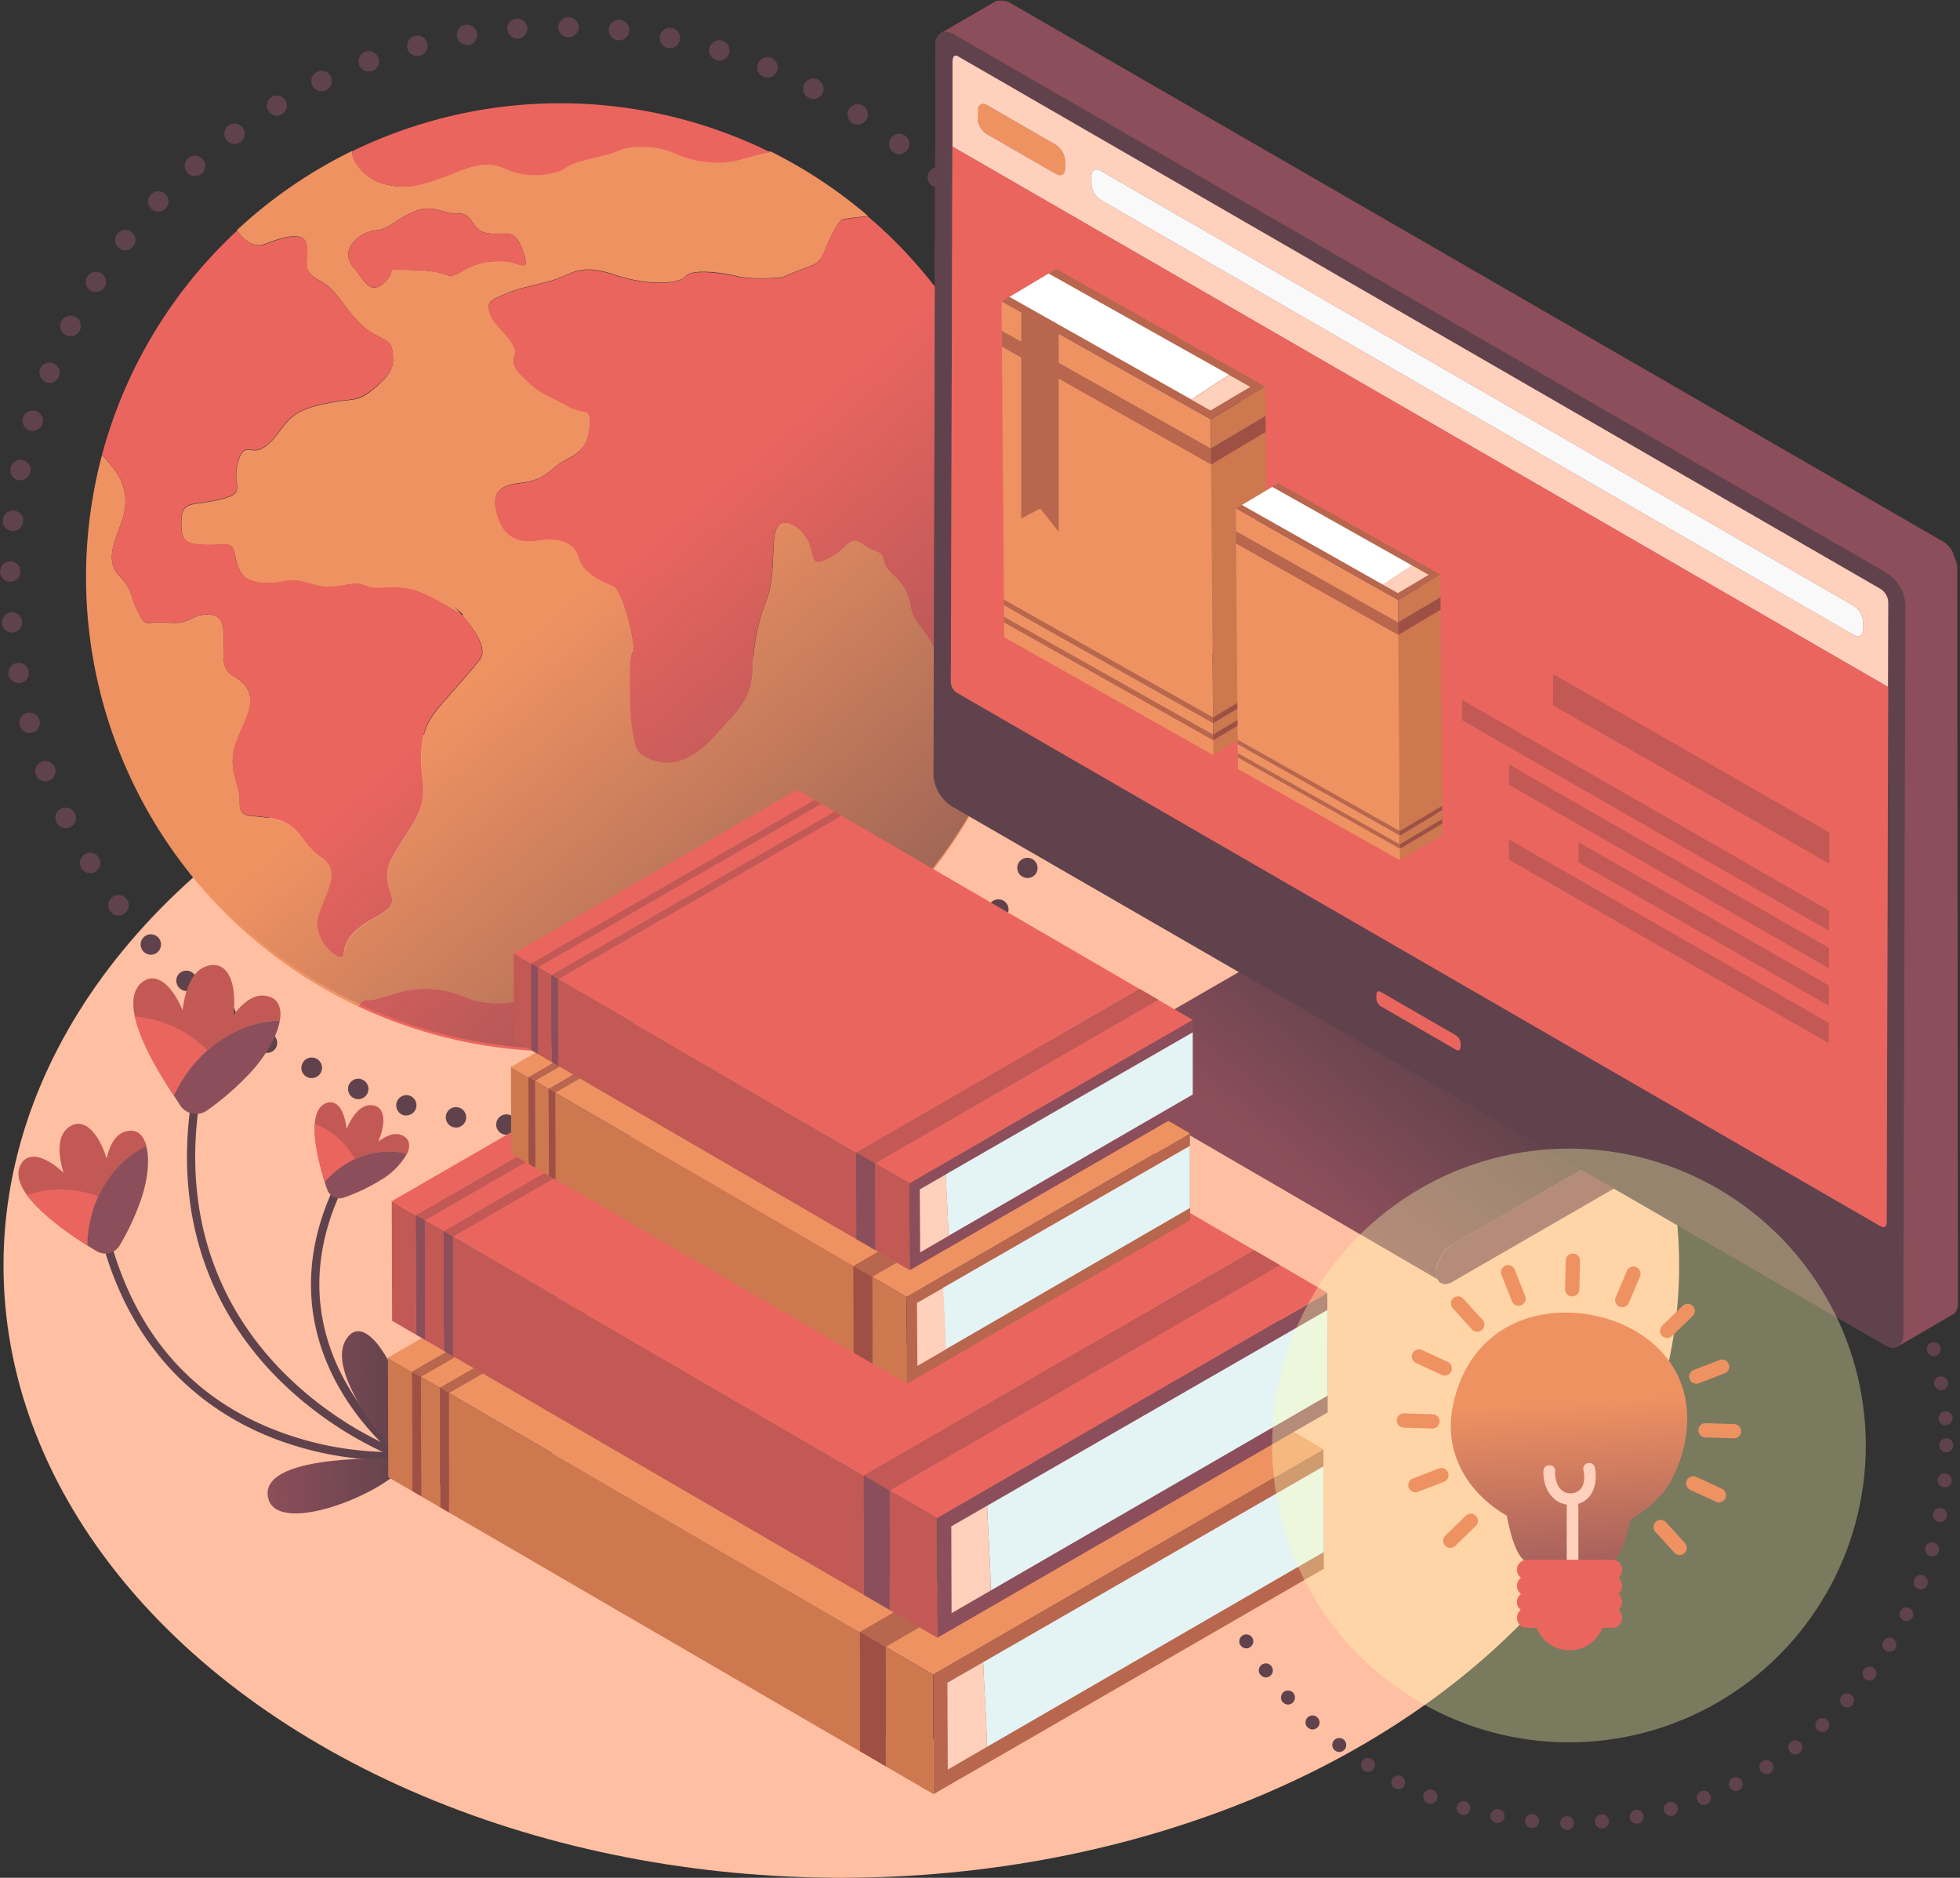 <svg xmlns="http://www.w3.org/2000/svg" xmlns:xlink="http://www.w3.org/1999/xlink" viewBox="0 0 425.72 407.79"><rect x="0" y="0" width="425.72" height="407.79" fill="#333333" stroke="none"/><defs><style>.cls-1{isolation:isolate;}.cls-2{fill:#ffbfa2;}.cls-3{fill:#60424c;}.cls-4{fill:#ef9262;}.cls-5{fill:#eb655f;}.cls-6{fill:url(#linear-gradient);}.cls-7{fill:url(#linear-gradient-2);}.cls-8{fill:#8c4e5a;}.cls-9{fill:#f9f9f9;}.cls-10{fill:#ffd0bb;}.cls-11{fill:#cd784f;}.cls-12{fill:#b8664d;}.cls-13{fill:#9f5045;}.cls-14{fill:#10284b;}.cls-15{fill:#fff;}.cls-16{fill:#c25955;}.cls-17{fill:url(#linear-gradient-3);}.cls-18{fill:#e4f3f3;}.cls-19{fill:#1c5d5d;}.cls-20{fill:#ffffb1;mix-blend-mode:overlay;opacity:0.35;}.cls-21{fill:url(#linear-gradient-4);}</style><linearGradient id="linear-gradient" x1="162.55" y1="175.83" x2="276.07" y2="308.86" gradientUnits="userSpaceOnUse"><stop offset="0" stop-color="#60424c" stop-opacity="0"/><stop offset="1" stop-color="#60424c"/></linearGradient><linearGradient id="linear-gradient-2" x1="309.81" y1="294.74" x2="336.87" y2="261.47" gradientUnits="userSpaceOnUse"><stop offset="0" stop-color="#8c4e5a"/><stop offset="1" stop-color="#60424c"/></linearGradient><linearGradient id="linear-gradient-3" x1="93.6" y1="364.2" x2="125.35" y2="364.2" gradientTransform="translate(-14.21 -4.38) rotate(-2.41)" xlink:href="#linear-gradient-2"/><linearGradient id="linear-gradient-4" x1="377.67" y1="350.51" x2="380.49" y2="398.44" gradientUnits="userSpaceOnUse"><stop offset="0" stop-color="#ef9262"/><stop offset="1" stop-color="#8c4e5a"/></linearGradient></defs><g class="cls-1"><g id="OBJECTS"><ellipse class="cls-2" cx="182.74" cy="274.82" rx="181.98" ry="132.97"/><path class="cls-3" d="M158.19,293.11a2.23,2.23,0,0,1-2.21-2.24h0a2.23,2.23,0,0,1,2.23-2.2h0a2.19,2.19,0,0,1,2.2,2.23h0a2.22,2.22,0,0,1-2.21,2.21h0Zm8.86-2.49a2.22,2.22,0,0,1,2-2.39h0a2.22,2.22,0,0,1,2.4,2h0a2.21,2.21,0,0,1-2,2.39h-.19A2.21,2.21,0,0,1,167.05,290.62Zm-20.12,1.91h0a2.21,2.21,0,0,1-2-2.42h0a2.22,2.22,0,0,1,2.41-2h0a2.22,2.22,0,0,1,2,2.41h0a2.22,2.22,0,0,1-2.21,2h-.21Zm31.12-3.17a2.22,2.22,0,0,1,1.78-2.57h0a2.23,2.23,0,0,1,2.59,1.78h0a2.25,2.25,0,0,1-1.8,2.59h0v0h0a1.23,1.23,0,0,1-.39.05h0A2.22,2.22,0,0,1,178.05,289.36Zm-42.28,1.56h0a2.2,2.2,0,0,1-1.76-2.59h0a2.21,2.21,0,0,1,2.59-1.76h0a2.23,2.23,0,0,1,1.76,2.59h0a2.23,2.23,0,0,1-2.18,1.81h0A1.51,1.51,0,0,1,135.77,290.92Zm53.12-3.83a2.22,2.22,0,0,1,1.54-2.74h0a2.22,2.22,0,0,1,2.72,1.54h0a2.22,2.22,0,0,1-1.53,2.74h0a2.47,2.47,0,0,1-.6.08h0A2.21,2.21,0,0,1,188.89,287.09Zm-64.08,1.2a2.22,2.22,0,0,1-1.52-2.75h0A2.23,2.23,0,0,1,126,284h0a2.23,2.23,0,0,1,1.51,2.75h0a2.22,2.22,0,0,1-2.13,1.59h0A2.13,2.13,0,0,1,124.81,288.29Zm74.65-4.48a2.22,2.22,0,0,1,1.28-2.86h0a2.23,2.23,0,0,1,2.87,1.28h0a2.22,2.22,0,0,1-1.29,2.85h0a2.13,2.13,0,0,1-.78.16h0A2.23,2.23,0,0,1,199.46,283.81Zm-85.33.83h0a2.22,2.22,0,0,1-1.24-2.88h0a2.22,2.22,0,0,1,2.87-1.24h0a2.21,2.21,0,0,1,1.25,2.87h0A2.22,2.22,0,0,1,115,284.8h0A2.39,2.39,0,0,1,114.13,284.64Zm95.56-5.07a2.21,2.21,0,0,1,1-3h0a2.21,2.21,0,0,1,3,1h0a2.21,2.21,0,0,1-1,3h0a2.19,2.19,0,0,1-1,.24h0A2.23,2.23,0,0,1,209.69,279.57ZM103.85,280a2.2,2.2,0,0,1-1-3h0a2.22,2.22,0,0,1,3-1h0a2.23,2.23,0,0,1,1,3h0a2.23,2.23,0,0,1-2,1.22h0A2.15,2.15,0,0,1,103.85,280Zm115.62-5.63a2.21,2.21,0,0,1,.73-3h0a2.21,2.21,0,0,1,3.05.72h0a2.21,2.21,0,0,1-.73,3h0a2.16,2.16,0,0,1-1.15.34h0A2.23,2.23,0,0,1,219.47,274.38ZM94,274.45h0a2.23,2.23,0,0,1-.69-3.06h0a2.21,2.21,0,0,1,3-.7h0a2.21,2.21,0,0,1,.7,3.06h0a2.19,2.19,0,0,1-1.87,1h0A2.18,2.18,0,0,1,94,274.45Zm134.69-6.14a2.22,2.22,0,0,1,.45-3.1h0a2.23,2.23,0,0,1,3.1.44h0a2.23,2.23,0,0,1-.43,3.11h0a2.24,2.24,0,0,1-1.34.44h0A2.25,2.25,0,0,1,228.73,268.31ZM84.79,268h0a2.21,2.21,0,0,1-.41-3.11h0a2.21,2.21,0,0,1,3.1-.4h0a2.2,2.2,0,0,1,.41,3.1h0a2.21,2.21,0,0,1-1.76.87h0A2.16,2.16,0,0,1,84.79,268Zm152.62-6.58a2.21,2.21,0,0,1,.14-3.13h0a2.23,2.23,0,0,1,3.14.15h0a2.21,2.21,0,0,1-.16,3.13h0a2.2,2.2,0,0,1-1.48.57h0A2.18,2.18,0,0,1,237.41,261.42Zm-161.24-.7h0A2.2,2.2,0,0,1,76,257.6h0a2.23,2.23,0,0,1,3.14-.12h0a2.21,2.21,0,0,1,.12,3.13h0a2.22,2.22,0,0,1-1.63.71h0A2.17,2.17,0,0,1,76.17,260.72Zm169.22-7a2.24,2.24,0,0,1-.13-3.14h0a2.21,2.21,0,0,1,3.13-.13h0a2.21,2.21,0,0,1,.14,3.12h0a2.18,2.18,0,0,1-1.64.72h0A2.27,2.27,0,0,1,245.39,253.76ZM68.26,252.69a2.2,2.2,0,0,1,.16-3.12h0a2.22,2.22,0,0,1,3.13.16h0a2.22,2.22,0,0,1-.17,3.13h0a2.16,2.16,0,0,1-1.48.58h0A2.2,2.2,0,0,1,68.26,252.69Zm184.39-7.3a2.23,2.23,0,0,1-.42-3.11h0a2.2,2.2,0,0,1,3.1-.42h0a2.21,2.21,0,0,1,.42,3.1h0a2.18,2.18,0,0,1-1.76.88h0A2.25,2.25,0,0,1,252.65,245.39ZM61.11,244h0a2.22,2.22,0,0,1,.46-3.1h0a2.21,2.21,0,0,1,3.1.47h0a2.21,2.21,0,0,1-.46,3.1h0a2.18,2.18,0,0,1-1.32.44h0A2.21,2.21,0,0,1,61.11,244Zm198-7.57a2.22,2.22,0,0,1-.7-3h0a2.22,2.22,0,0,1,3.05-.71h0a2.23,2.23,0,0,1,.71,3.06h0a2.24,2.24,0,0,1-1.89,1h0A2.25,2.25,0,0,1,259.1,236.39ZM54.81,234.61h0a2.22,2.22,0,0,1,.74-3h0a2.24,2.24,0,0,1,3.05.74h0a2.23,2.23,0,0,1-.75,3.05h0a2.15,2.15,0,0,1-1.15.32h0A2.22,2.22,0,0,1,54.81,234.61Zm209.88-7.78a2.21,2.21,0,0,1-1-3h0a2.22,2.22,0,0,1,3-1h0a2.22,2.22,0,0,1,1,3h0a2.23,2.23,0,0,1-2,1.22h0A2.36,2.36,0,0,1,264.69,226.83ZM49.4,224.72a2.2,2.2,0,0,1,1-3h0a2.22,2.22,0,0,1,3,1h0a2.21,2.21,0,0,1-1,3h0a2.21,2.21,0,0,1-1,.22h0A2.21,2.21,0,0,1,49.4,224.72Zm220-7.93a2.21,2.21,0,0,1-1.26-2.87h0a2.21,2.21,0,0,1,2.87-1.26h0a2.22,2.22,0,0,1,1.26,2.87h0a2.24,2.24,0,0,1-2.07,1.4h0A2.21,2.21,0,0,1,269.38,216.79ZM44.93,214.37h0a2.19,2.19,0,0,1,1.28-2.85h0a2.21,2.21,0,0,1,2.86,1.28h0a2.22,2.22,0,0,1-1.3,2.86h0a2.09,2.09,0,0,1-.77.14h0A2.22,2.22,0,0,1,44.93,214.37Zm228.17-8a2.22,2.22,0,0,1-1.53-2.73h0a2.21,2.21,0,0,1,2.74-1.52h0a2.23,2.23,0,0,1,1.53,2.74h0a2.22,2.22,0,0,1-2.13,1.6h0A1.84,1.84,0,0,1,273.1,206.35ZM41.45,203.64A2.2,2.2,0,0,1,43,200.93h0a2.2,2.2,0,0,1,2.72,1.55h0a2.2,2.2,0,0,1-1.55,2.71h0a2.05,2.05,0,0,1-.58.09h0A2.22,2.22,0,0,1,41.45,203.64Zm234.39-8a2.2,2.2,0,0,1-1.77-2.58h0a2.19,2.19,0,0,1,2.58-1.77h0a2.22,2.22,0,0,1,1.77,2.58h0a2.22,2.22,0,0,1-2.18,1.8h0A2.6,2.6,0,0,1,275.84,195.63ZM39,192.64h0a2.21,2.21,0,0,1,1.8-2.56h0a2.2,2.2,0,0,1,2.56,1.79h0a2.2,2.2,0,0,1-1.79,2.56h0a1.39,1.39,0,0,1-.39,0h0A2.23,2.23,0,0,1,39,192.64Zm238.57-7.94a2.23,2.23,0,0,1-2-2.42h0a2.22,2.22,0,0,1,2.41-2h0a2.21,2.21,0,0,1,2,2.4h0a2.23,2.23,0,0,1-2.2,2h-.22Zm-240-3.24h0a2.22,2.22,0,0,1,2-2.39h0a2.21,2.21,0,0,1,2.38,2h0a2.22,2.22,0,0,1-2,2.39h-.18A2.22,2.22,0,0,1,37.55,181.46Zm238.5-10a2.21,2.21,0,0,1,2.21-2.22h0a2.21,2.21,0,0,1,2.22,2.22h0a2.21,2.21,0,0,1-2.22,2.2h0A2.21,2.21,0,0,1,276.05,171.44Zm-236.72,1a2.22,2.22,0,0,1-2.19-2.24h0A2.23,2.23,0,0,1,39.38,168h0a2.21,2.21,0,0,1,2.19,2.24h0a2.22,2.22,0,0,1-2.22,2.19h0ZM275.75,163a2.2,2.2,0,0,1,2.05-2.36h0a2.22,2.22,0,0,1,2.37,2h0a2.2,2.2,0,0,1-2.05,2.36H278A2.21,2.21,0,0,1,275.75,163Zm-236-1.58a2.22,2.22,0,0,1-2-2.43h0a2.21,2.21,0,0,1,2.43-2h0a2.21,2.21,0,0,1,2,2.42h0a2.23,2.23,0,0,1-2.21,2h-.22Zm234.72-9.21a2.23,2.23,0,0,1,1.83-2.55h0a2.22,2.22,0,0,1,2.55,1.83h0A2.22,2.22,0,0,1,277,154h0l-.36,0h0A2.23,2.23,0,0,1,274.47,152.16ZM41.18,150.39a2.23,2.23,0,0,1-1.75-2.61h0A2.23,2.23,0,0,1,42,146h0a2.23,2.23,0,0,1,1.75,2.6h0a2.24,2.24,0,0,1-2.18,1.79h0A3.28,3.28,0,0,1,41.18,150.39Zm231-8.85a2.22,2.22,0,0,1,1.59-2.71h0a2.21,2.21,0,0,1,2.7,1.59h0a2.21,2.21,0,0,1-1.58,2.7h0a2.8,2.8,0,0,1-.57.08h0A2.25,2.25,0,0,1,272.2,141.54ZM43.62,139.59a2.22,2.22,0,0,1-1.5-2.75h0a2.22,2.22,0,0,1,2.76-1.5h0a2.22,2.22,0,0,1,1.5,2.75h0a2.23,2.23,0,0,1-2.13,1.58h0A2.27,2.27,0,0,1,43.62,139.59ZM269,131.18h0a2.22,2.22,0,0,1,1.32-2.85h0a2.21,2.21,0,0,1,2.84,1.32h0a2.22,2.22,0,0,1-1.32,2.85h0a2.36,2.36,0,0,1-.75.13h0A2.22,2.22,0,0,1,269,131.18Zm-221.9-2.12a2.22,2.22,0,0,1-1.24-2.88h0A2.23,2.23,0,0,1,48.7,125h0a2.2,2.2,0,0,1,1.24,2.88h0a2.21,2.21,0,0,1-2.06,1.39h0A2.17,2.17,0,0,1,47.06,129.06Zm217.7-7.91a2.2,2.2,0,0,1,1-2.94h0a2.22,2.22,0,0,1,3,1.05h0a2.21,2.21,0,0,1-1.05,2.94h0a2.22,2.22,0,0,1-1,.23h0A2.22,2.22,0,0,1,264.76,121.15ZM51.46,118.9a2.21,2.21,0,0,1-1-3h0a2.22,2.22,0,0,1,3-1h0a2.2,2.2,0,0,1,1,3h0a2.24,2.24,0,0,1-2,1.21h0A2.23,2.23,0,0,1,51.46,118.9Zm208.18-7.33a2.21,2.21,0,0,1,.78-3h0a2.22,2.22,0,0,1,3,.78h0a2.23,2.23,0,0,1-.77,3h0a2.35,2.35,0,0,1-1.13.31h0A2.21,2.21,0,0,1,259.64,111.57ZM56.8,109.2a2.22,2.22,0,0,1-.67-3.07h0a2.21,2.21,0,0,1,3-.68h0a2.23,2.23,0,0,1,.68,3.06h0a2.2,2.2,0,0,1-1.87,1h0A2.24,2.24,0,0,1,56.8,109.2Zm196.86-6.7h0a2.2,2.2,0,0,1,.49-3.09h0a2.21,2.21,0,0,1,3.09.48h0a2.21,2.21,0,0,1-.49,3.09h0a2.19,2.19,0,0,1-1.3.44h0A2.23,2.23,0,0,1,253.66,102.5ZM63,100a2.22,2.22,0,0,1-.39-3.12h0a2.2,2.2,0,0,1,3.1-.38h0a2.2,2.2,0,0,1,.4,3.1h0a2.24,2.24,0,0,1-1.75.86h0A2.23,2.23,0,0,1,63,100Zm183.86-6h0a2.2,2.2,0,0,1,.2-3.12h0a2.21,2.21,0,0,1,3.12.2h0a2.21,2.21,0,0,1-.2,3.12h0a2.2,2.2,0,0,1-1.46.55h0A2.17,2.17,0,0,1,246.87,94ZM70,91.46a2.21,2.21,0,0,1-.1-3.12h0a2.21,2.21,0,0,1,3.13-.11h0a2.2,2.2,0,0,1,.1,3.13h0a2.17,2.17,0,0,1-1.61.7h0A2.22,2.22,0,0,1,70,91.46ZM239.31,86.2h0a2.22,2.22,0,0,1-.09-3.13h0a2.23,2.23,0,0,1,3.14-.09h0a2.21,2.21,0,0,1,.09,3.13h0a2.22,2.22,0,0,1-1.62.69h0A2.23,2.23,0,0,1,239.31,86.2ZM77.82,83.59A2.22,2.22,0,0,1,78,80.46h0a2.2,2.2,0,0,1,3.12.19h0A2.2,2.2,0,0,1,81,83.77h0a2.18,2.18,0,0,1-1.47.56h0A2.19,2.19,0,0,1,77.82,83.59Zm153.26-4.48A2.22,2.22,0,0,1,230.7,76h0a2.21,2.21,0,0,1,3.11-.38h0a2.21,2.21,0,0,1,.37,3.11h0a2.22,2.22,0,0,1-1.75.85h0A2.24,2.24,0,0,1,231.08,79.11ZM86.3,76.46a2.21,2.21,0,0,1,.47-3.1h0a2.22,2.22,0,0,1,3.1.48h0a2.22,2.22,0,0,1-.48,3.1h0a2.16,2.16,0,0,1-1.3.43h0A2.21,2.21,0,0,1,86.3,76.46Zm135.93-3.65a2.22,2.22,0,0,1-.66-3.07h0a2.21,2.21,0,0,1,3.05-.67h0a2.23,2.23,0,0,1,.67,3.07h0a2.21,2.21,0,0,1-1.86,1h0A2.29,2.29,0,0,1,222.23,72.81ZM95.4,70.15a2.21,2.21,0,0,1,.75-3h0a2.21,2.21,0,0,1,3,.76h0a2.21,2.21,0,0,1-.76,3h0a2.22,2.22,0,0,1-1.14.31h0A2.18,2.18,0,0,1,95.4,70.15Zm117.43-2.8a2.23,2.23,0,0,1-1-3h0a2.23,2.23,0,0,1,3-.94h0a2.22,2.22,0,0,1,.95,3h0a2.24,2.24,0,0,1-2,1.2h0A2.32,2.32,0,0,1,212.83,67.35ZM105,64.71a2.2,2.2,0,0,1,1-3h0a2.24,2.24,0,0,1,3,1h0a2.22,2.22,0,0,1-1.05,3h0a2.17,2.17,0,0,1-1,.22h0A2.21,2.21,0,0,1,105,64.71ZM203,62.78a2.19,2.19,0,0,1-1.22-2.88h0a2.22,2.22,0,0,1,2.89-1.22h0a2.22,2.22,0,0,1,1.21,2.89h0a2.22,2.22,0,0,1-2,1.38h0A2.2,2.2,0,0,1,203,62.78Zm-87.83-2.6a2.23,2.23,0,0,1,1.31-2.85h0a2.22,2.22,0,0,1,2.84,1.31h0a2.2,2.2,0,0,1-1.3,2.85h0a2.32,2.32,0,0,1-.77.14h0A2.21,2.21,0,0,1,115.14,60.18Zm77.58-1h0a2.22,2.22,0,0,1-1.49-2.77h0A2.22,2.22,0,0,1,194,54.93h0a2.21,2.21,0,0,1,1.48,2.76h0a2.21,2.21,0,0,1-2.12,1.57h0A2,2,0,0,1,192.72,59.17Zm-67.1-2.55a2.22,2.22,0,0,1,1.57-2.71h0a2.21,2.21,0,0,1,2.72,1.56h0a2.21,2.21,0,0,1-1.57,2.71h0a1.83,1.83,0,0,1-.57.08h0A2.21,2.21,0,0,1,125.62,56.62Zm56.56-.1a2.24,2.24,0,0,1-1.74-2.61h0a2.23,2.23,0,0,1,2.62-1.73h0a2.21,2.21,0,0,1,1.73,2.6h0a2.21,2.21,0,0,1-2.16,1.79h0A3.26,3.26,0,0,1,182.18,56.52ZM136.4,54.05a2.21,2.21,0,0,1,1.8-2.56h0a2.22,2.22,0,0,1,2.56,1.82h0A2.2,2.2,0,0,1,139,55.86h0l-.37,0h0A2.21,2.21,0,0,1,136.4,54.05Zm35,.81a2.21,2.21,0,0,1-2-2.44h0a2.23,2.23,0,0,1,2.43-2h0a2.23,2.23,0,0,1,2,2.44h0a2.23,2.23,0,0,1-2.21,2h-.23Zm-24.1-2.37a2.22,2.22,0,0,1,2-2.37h0a2.2,2.2,0,0,1,2.38,2h0a2.22,2.22,0,0,1-2,2.38h-.18A2.23,2.23,0,0,1,147.35,52.49Zm13.24,1.71h0A2.2,2.2,0,0,1,158.42,52h0a2.19,2.19,0,0,1,2.24-2.18h0A2.21,2.21,0,0,1,162.85,52h0a2.23,2.23,0,0,1-2.21,2.19h0Z" transform="translate(-37.14 -46.1)"/><path class="cls-3" d="M377.5,443.49A1.52,1.52,0,0,1,376,442h0a1.52,1.52,0,0,1,1.53-1.5h0A1.5,1.5,0,0,1,379,442h0a1.53,1.53,0,0,1-1.52,1.52h0Zm6.08-1.71a1.52,1.52,0,0,1,1.38-1.64h0a1.53,1.53,0,0,1,1.65,1.39h0a1.51,1.51,0,0,1-1.38,1.64h-.14A1.53,1.53,0,0,1,383.58,441.78Zm-13.8,1.31h0a1.51,1.51,0,0,1-1.37-1.66h0a1.51,1.51,0,0,1,1.66-1.36h0a1.52,1.52,0,0,1,1.37,1.65h0a1.53,1.53,0,0,1-1.52,1.38h-.14Zm21.35-2.17a1.53,1.53,0,0,1,1.22-1.77h0a1.52,1.52,0,0,1,1.77,1.23h0a1.52,1.52,0,0,1-1.23,1.77h0a1.09,1.09,0,0,1-.26,0h0A1.53,1.53,0,0,1,391.13,440.92Zm-29,1.07h0a1.52,1.52,0,0,1-1.2-1.78h0a1.51,1.51,0,0,1,1.77-1.21h0a1.53,1.53,0,0,1,1.21,1.78h0a1.53,1.53,0,0,1-1.49,1.24h0A1.43,1.43,0,0,1,362.12,442Zm36.44-2.63a1.53,1.53,0,0,1,1.06-1.88h0a1.52,1.52,0,0,1,1.87,1.06h0a1.53,1.53,0,0,1-1.05,1.88h0a1.92,1.92,0,0,1-.41.05h0A1.53,1.53,0,0,1,398.56,439.36Zm-44,.82a1.52,1.52,0,0,1-1-1.88h0a1.52,1.52,0,0,1,1.88-1h0a1.53,1.53,0,0,1,1,1.89h0a1.52,1.52,0,0,1-1.46,1.09h0A1.22,1.22,0,0,1,354.6,440.18Zm51.22-3.07a1.52,1.52,0,0,1,.87-2h0a1.52,1.52,0,0,1,2,.87h0a1.52,1.52,0,0,1-.88,2h0a1.45,1.45,0,0,1-.54.11h0A1.52,1.52,0,0,1,405.82,437.11Zm-58.55.57h0a1.53,1.53,0,0,1-.85-2h0a1.52,1.52,0,0,1,2-.85h0a1.53,1.53,0,0,1,.86,2h0a1.53,1.53,0,0,1-1.42,1h0A1.59,1.59,0,0,1,347.27,437.68Zm65.57-3.48a1.51,1.51,0,0,1,.69-2h0a1.51,1.51,0,0,1,2,.69h0a1.51,1.51,0,0,1-.69,2h0a1.5,1.5,0,0,1-.67.16h0A1.51,1.51,0,0,1,412.84,434.2Zm-72.62.3a1.52,1.52,0,0,1-.67-2h0a1.52,1.52,0,0,1,2-.67h0a1.52,1.52,0,0,1,.67,2h0a1.51,1.51,0,0,1-1.36.84h0A1.4,1.4,0,0,1,340.22,434.5Zm79.33-3.86a1.52,1.52,0,0,1,.5-2.09h0a1.52,1.52,0,0,1,2.09.5h0a1.53,1.53,0,0,1-.5,2.09h0a1.55,1.55,0,0,1-.79.22h0A1.52,1.52,0,0,1,419.55,430.64Zm-86.07.05h0a1.53,1.53,0,0,1-.47-2.1h0a1.51,1.51,0,0,1,2.09-.48h0a1.52,1.52,0,0,1,.48,2.1h0a1.51,1.51,0,0,1-1.28.71h0A1.55,1.55,0,0,1,333.48,430.69Zm92.42-4.21a1.53,1.53,0,0,1,.31-2.13h0a1.52,1.52,0,0,1,2.12.3h0a1.52,1.52,0,0,1-.29,2.13h0a1.51,1.51,0,0,1-.92.3h0A1.56,1.56,0,0,1,425.9,426.48Zm-98.76-.22h0a1.52,1.52,0,0,1-.28-2.13h0a1.51,1.51,0,0,1,2.12-.28h0a1.52,1.52,0,0,1,.29,2.13h0a1.54,1.54,0,0,1-1.21.6h0A1.45,1.45,0,0,1,327.14,426.26Zm104.71-4.51a1.53,1.53,0,0,1,.1-2.15h0a1.53,1.53,0,0,1,2.15.1h0a1.53,1.53,0,0,1-.1,2.15h0a1.53,1.53,0,0,1-1,.39h0A1.51,1.51,0,0,1,431.85,421.75Zm-110.63-.48h0a1.52,1.52,0,0,1-.08-2.14h0a1.52,1.52,0,0,1,2.15-.09h0a1.52,1.52,0,0,1,.09,2.15h0a1.56,1.56,0,0,1-1.12.49h0A1.54,1.54,0,0,1,321.22,421.27Zm116.11-4.78a1.53,1.53,0,0,1-.09-2.15h0a1.51,1.51,0,0,1,2.14-.09h0a1.5,1.5,0,0,1,.1,2.14h0a1.5,1.5,0,0,1-1.12.49h0A1.49,1.49,0,0,1,437.33,416.49Zm-121.53-.73a1.52,1.52,0,0,1,.11-2.14h0a1.51,1.51,0,0,1,2.14.11h0a1.51,1.51,0,0,1-.11,2.14h0a1.48,1.48,0,0,1-1,.4h0A1.51,1.51,0,0,1,315.8,415.76Zm126.51-5a1.53,1.53,0,0,1-.29-2.14h0a1.52,1.52,0,0,1,2.13-.28h0a1.51,1.51,0,0,1,.29,2.12h0a1.5,1.5,0,0,1-1.21.6h0A1.49,1.49,0,0,1,442.31,410.75Zm-131.41-1h0a1.52,1.52,0,0,1,.31-2.13h0a1.51,1.51,0,0,1,2.12.32h0a1.51,1.51,0,0,1-.31,2.13h0a1.47,1.47,0,0,1-.9.31h0A1.52,1.52,0,0,1,310.9,409.77Zm135.83-5.2a1.52,1.52,0,0,1-.47-2.09h0a1.52,1.52,0,0,1,2.09-.48h0a1.52,1.52,0,0,1,.48,2.09h0a1.5,1.5,0,0,1-1.29.72h0A1.63,1.63,0,0,1,446.73,404.57Zm-140.16-1.21h0a1.55,1.55,0,0,1,.51-2.1h0a1.54,1.54,0,0,1,2.09.51h0a1.53,1.53,0,0,1-.51,2.09h0a1.41,1.41,0,0,1-.79.22h0A1.52,1.52,0,0,1,306.57,403.36Zm144-5.35a1.52,1.52,0,0,1-.67-2h0a1.52,1.52,0,0,1,2-.68h0a1.53,1.53,0,0,1,.69,2h0a1.54,1.54,0,0,1-1.36.83h0A1.52,1.52,0,0,1,450.57,398Zm-147.71-1.44a1.51,1.51,0,0,1,.7-2h0a1.52,1.52,0,0,1,2,.7h0a1.52,1.52,0,0,1-.7,2h0a1.55,1.55,0,0,1-.66.15h0A1.52,1.52,0,0,1,302.86,396.57Zm150.93-5.44a1.53,1.53,0,0,1-.87-2h0a1.52,1.52,0,0,1,2-.87h0a1.53,1.53,0,0,1,.87,2h0a1.53,1.53,0,0,1-1.42,1h0A1.71,1.71,0,0,1,453.79,391.13Zm-154-1.66h0a1.51,1.51,0,0,1,.88-2h0a1.52,1.52,0,0,1,2,.88h0a1.52,1.52,0,0,1-.89,2h0a1.42,1.42,0,0,1-.53.1h0A1.53,1.53,0,0,1,299.79,389.47ZM456.34,384a1.54,1.54,0,0,1-1-1.88h0a1.52,1.52,0,0,1,1.88-1h0a1.52,1.52,0,0,1,1.05,1.87h0a1.52,1.52,0,0,1-1.46,1.11h0A1.52,1.52,0,0,1,456.34,384ZM297.4,382.1a1.51,1.51,0,0,1,1.07-1.86h0a1.52,1.52,0,0,1,1.87,1.07h0a1.52,1.52,0,0,1-1.07,1.86h0a1.39,1.39,0,0,1-.4.06h0A1.53,1.53,0,0,1,297.4,382.1Zm160.82-5.49a1.51,1.51,0,0,1-1.22-1.77h0a1.53,1.53,0,0,1,1.78-1.22h0a1.52,1.52,0,0,1,1.21,1.77h0a1.52,1.52,0,0,1-1.5,1.24h0Zm-162.51-2.05h0A1.51,1.51,0,0,1,297,372.8h0A1.5,1.5,0,0,1,298.7,374h0a1.51,1.51,0,0,1-1.23,1.76h0l-.26,0h0A1.53,1.53,0,0,1,295.71,374.56Zm163.69-5.45a1.54,1.54,0,0,1-1.38-1.66h0a1.52,1.52,0,0,1,1.66-1.38h0a1.53,1.53,0,0,1,1.38,1.65h0a1.53,1.53,0,0,1-1.52,1.38h-.14Zm-164.67-2.22h0a1.53,1.53,0,0,1,1.4-1.65h0a1.52,1.52,0,0,1,1.63,1.4h0a1.52,1.52,0,0,1-1.39,1.64h-.12A1.51,1.51,0,0,1,294.73,366.89ZM458.36,360a1.52,1.52,0,0,1,1.52-1.52h0A1.51,1.51,0,0,1,461.4,360h0a1.51,1.51,0,0,1-1.52,1.51h0A1.52,1.52,0,0,1,458.36,360ZM296,360.69a1.52,1.52,0,0,1-1.5-1.53h0a1.52,1.52,0,0,1,1.53-1.51h0a1.52,1.52,0,0,1,1.51,1.54h0a1.52,1.52,0,0,1-1.52,1.5h0Zm162.21-6.5a1.51,1.51,0,0,1,1.4-1.62h0a1.52,1.52,0,0,1,1.63,1.4h0a1.51,1.51,0,0,1-1.4,1.62h-.12A1.52,1.52,0,0,1,458.16,354.19ZM296.24,353.1a1.52,1.52,0,0,1-1.36-1.67h0a1.53,1.53,0,0,1,1.67-1.36h0a1.53,1.53,0,0,1,1.36,1.67h0a1.54,1.54,0,0,1-1.52,1.37h-.15Zm161-6.32a1.53,1.53,0,0,1,1.26-1.75h0a1.53,1.53,0,0,1,1.75,1.26h0A1.53,1.53,0,0,1,459,348h0l-.25,0h0A1.53,1.53,0,0,1,457.28,346.78Zm-160.06-1.21a1.52,1.52,0,0,1-1.2-1.79h0a1.52,1.52,0,0,1,1.79-1.19h0a1.52,1.52,0,0,1,1.2,1.78h0a1.53,1.53,0,0,1-1.49,1.23h0Zm158.51-6.08a1.51,1.51,0,0,1,1.08-1.85h0a1.52,1.52,0,0,1,1.86,1.09h0a1.52,1.52,0,0,1-1.09,1.85h0a1.74,1.74,0,0,1-.39.05h0A1.51,1.51,0,0,1,455.73,339.49Zm-156.84-1.33a1.52,1.52,0,0,1-1-1.89h0a1.52,1.52,0,0,1,1.89-1h0a1.52,1.52,0,0,1,1,1.89h0a1.54,1.54,0,0,1-1.46,1.09h0A1.67,1.67,0,0,1,298.89,338.16Zm154.61-5.77h0a1.53,1.53,0,0,1,.9-2h0a1.53,1.53,0,0,1,2,.91h0a1.52,1.52,0,0,1-.9,2h0a1.58,1.58,0,0,1-.52.09h0A1.53,1.53,0,0,1,453.5,332.39Zm-152.24-1.45a1.52,1.52,0,0,1-.85-2h0a1.51,1.51,0,0,1,2-.84h0a1.5,1.5,0,0,1,.85,2h0a1.52,1.52,0,0,1-1.41,1h0A1.54,1.54,0,0,1,301.26,330.94Zm149.36-5.43a1.5,1.5,0,0,1,.71-2h0a1.52,1.52,0,0,1,2,.72h0a1.51,1.51,0,0,1-.72,2h0a1.51,1.51,0,0,1-.65.15h0A1.51,1.51,0,0,1,450.62,325.51Zm-3.51-6.58a1.5,1.5,0,0,1,.53-2.08h0a1.53,1.53,0,0,1,2.08.53h0a1.53,1.53,0,0,1-.53,2.09h0a1.55,1.55,0,0,1-.78.21h0A1.51,1.51,0,0,1,447.11,318.93ZM443,312.71h0a1.51,1.51,0,0,1,.34-2.12h0a1.51,1.51,0,0,1,2.12.33h0a1.52,1.52,0,0,1-.34,2.12h0a1.47,1.47,0,0,1-.89.3h0A1.52,1.52,0,0,1,443,312.71Zm-4.66-5.82h0a1.51,1.51,0,0,1,.14-2.14h0a1.52,1.52,0,0,1,2.14.14h0a1.51,1.51,0,0,1-.13,2.14h0a1.55,1.55,0,0,1-1,.38h0A1.49,1.49,0,0,1,438.34,306.89Zm-5.18-5.36h0a1.52,1.52,0,0,1-.06-2.15h0a1.52,1.52,0,0,1,2.15-.06h0a1.52,1.52,0,0,1,.06,2.15h0a1.55,1.55,0,0,1-1.11.47h0A1.56,1.56,0,0,1,433.16,301.53Zm-5.65-4.87a1.52,1.52,0,0,1-.26-2.13h0a1.51,1.51,0,0,1,2.13-.26h0a1.53,1.53,0,0,1,.26,2.14h0a1.53,1.53,0,0,1-1.2.57h0A1.51,1.51,0,0,1,427.51,296.66Zm-99.33-1.81a1.52,1.52,0,0,1,.32-2.13h0a1.52,1.52,0,0,1,2.13.33h0a1.52,1.52,0,0,1-.33,2.12h0a1.52,1.52,0,0,1-.9.3h0A1.52,1.52,0,0,1,328.18,294.85Zm93.26-2.51a1.53,1.53,0,0,1-.46-2.11h0a1.53,1.53,0,0,1,2.1-.45h0a1.52,1.52,0,0,1,.46,2.1h0a1.54,1.54,0,0,1-1.28.7h0A1.53,1.53,0,0,1,421.44,292.34Zm-87-1.83a1.51,1.51,0,0,1,.52-2.08h0A1.51,1.51,0,0,1,337,289h0a1.53,1.53,0,0,1-.52,2.09h0a1.55,1.55,0,0,1-.78.21h0A1.5,1.5,0,0,1,334.42,290.51ZM415,288.59a1.52,1.52,0,0,1-.65-2h0a1.53,1.53,0,0,1,2.05-.65h0A1.53,1.53,0,0,1,417,288h0a1.55,1.55,0,0,1-1.35.82h0A1.46,1.46,0,0,1,415,288.59Zm-74-1.81a1.53,1.53,0,0,1,.72-2h0a1.54,1.54,0,0,1,2,.71h0a1.54,1.54,0,0,1-.72,2h0a1.39,1.39,0,0,1-.66.15h0A1.54,1.54,0,0,1,341,286.78Zm67.19-1.32a1.51,1.51,0,0,1-.83-2h0a1.52,1.52,0,0,1,2-.83h0a1.51,1.51,0,0,1,.83,2h0a1.52,1.52,0,0,1-1.41.94h0A1.44,1.44,0,0,1,408.22,285.46ZM348,283.67a1.54,1.54,0,0,1,.9-1.95h0a1.51,1.51,0,0,1,1.95.9h0a1.5,1.5,0,0,1-.89,1.95h0a1.42,1.42,0,0,1-.53.1h0A1.53,1.53,0,0,1,348,283.67Zm53.23-.69h0a1.53,1.53,0,0,1-1-1.9h0a1.53,1.53,0,0,1,1.9-1h0a1.51,1.51,0,0,1,1,1.89h0a1.49,1.49,0,0,1-1.45,1.08h0A1.37,1.37,0,0,1,401.19,283Zm-46-1.75a1.52,1.52,0,0,1,1.08-1.86h0a1.52,1.52,0,0,1,1.87,1.07h0a1.54,1.54,0,0,1-1.08,1.87h0a1.75,1.75,0,0,1-.4.05h0A1.53,1.53,0,0,1,355.15,281.23Zm38.81-.06a1.54,1.54,0,0,1-1.19-1.8h0a1.52,1.52,0,0,1,1.79-1.18h0a1.51,1.51,0,0,1,1.19,1.78h0a1.52,1.52,0,0,1-1.48,1.23h0A3,3,0,0,1,394,281.17Zm-31.41-1.7a1.51,1.51,0,0,1,1.24-1.75h0a1.51,1.51,0,0,1,1.75,1.24h0a1.5,1.5,0,0,1-1.24,1.75h0l-.25,0h0A1.51,1.51,0,0,1,362.55,279.47Zm24.05.56a1.52,1.52,0,0,1-1.35-1.68h0a1.52,1.52,0,0,1,1.67-1.35h0a1.52,1.52,0,0,1,1.35,1.67h0a1.51,1.51,0,0,1-1.51,1.36h-.16Zm-16.53-1.63a1.52,1.52,0,0,1,1.4-1.63h0a1.52,1.52,0,0,1,1.63,1.4h0a1.53,1.53,0,0,1-1.4,1.64h-.12A1.52,1.52,0,0,1,370.07,278.4Zm9.08,1.17h0a1.51,1.51,0,0,1-1.5-1.54h0a1.5,1.5,0,0,1,1.54-1.49h0a1.51,1.51,0,0,1,1.5,1.54h0a1.52,1.52,0,0,1-1.52,1.5h0Z" transform="translate(-37.14 -46.1)"/><path class="cls-4" d="M255.84,172.44c-3.65,2.69-5.36,7.41-8.25,11.71s-1.68,3.54-4.09,4.27-3.13-2.07-6.2-6.12-1.5-3.62-3-7.29-4.75-4.84-5.08-7.23-2.05-1.65-4.78-3.7-3.4,1.1-7,3-3.21,1.11-4.31-2.5-5.41-6.5-7.06-4.16-.25,10.33-2.38,15.85a41.57,41.57,0,0,0-3,15c-.14,5.16-2,7.9-5.67,11.78s-4.11,5-8.14,7.34a9.71,9.71,0,0,1-10.52-.64c-2.34-1.72-2.47-12-2.32-18s1.05-2.36.73-5.55-2.47-12-4.43-12.89-6.3-2.49-7.4-6.16-4.66-4.43-9.05-3.75-7.25-1-8.54-5-1.09-6.79,4.76-7.43,6.17-3,9.79-4.92,4.85-3.05,5.36-7.42-1.53-2.42-5-4.5-5.51-2.13-9.51-6.21-.57-4-2.08-6.81-4.36-4.59-5.09-7-.24-2.59,3.06-4.09,6.73-1.92,10.74-3.14,5.66-3.7,13.15-1.16,14.26,2,15.49.39,7.19-1,11.14-.06,9.93.25,9.93.25,2.42-1.13,5.62-2.24,2.85-2.31,4.94-6.63,2.89-3.8,2.89-3.8,2.33-.31,5.14-.63a103.07,103.07,0,0,0-21.14-14c-2.12.07-6.8,2.06-10.14,2.2a22.77,22.77,0,0,1-10.75-2c-3.54-1.66-9.24-1.9-12.21-.52s-9.21,2-11.39,3.68-8.52,2.39-13.24.18-9,.42-13.63,2S125.5,87.43,120.44,86c-3.77-1.06-6.71-4.39-6.83-7.11a103,103,0,0,0-25,17.18c1.44,2.08,3.56,4,6.07,3,4.82-1.87,8.82-2.77,9.13.52s-1.32,5.24,2.6,7.33,4.64,4.89,8.52,9,7.07,3.36,7.39,6.15S123,126.49,119,130s-4.84,2.66-8.83,3.36-7.59,1.39-10,3.71-2.89,4.3-5.72,6.22-4.33-1.7-5.66,3.43,2.22,6.42-3.78,7.86-8.35.18-8.46,4.55.66,5.19,5.43,5.31,5.59-1.05,6.29,2.54,1.85,5.62,6.61,5.74,4.42-1.48,9.94.26,8.37-1,11.52.29,4.37-.07,9.52.75c3.53.56,9.77,4.6,11.47,5.51-1.13-1.25-1.86-1.91-1.24-1.38,1.84,1.55,2,1.79,1.24,1.38,2.25,2.49,6.09,7.33,4,9.89-7.8,9.74-11.43,11.63-12.38,17.57s.58,8.37.08,12.33-3.37,7.46-5.45,11-2.49,4.31-2.18,7.5,3.07,4.45-2.57,7.49-6.91,5.78-7,8.16-7.48-3-5.34-8.88,4.61-9.42.32-12.31-4.2-6.87-9.74-8.2-7.95.19-7.85-3.78-2.22-6.24-1.31-11,5-9.2,3.13-13.22-5.52-2.13-5.36-8.09.21-8.34-3.36-8.43-4,2.28-8.8,1.76-4.41,1.48-6.3-2.15-1.07-4.74-4.17-8-1-7.61.29-11.15,1.92-7.51-1.42-12a33.43,33.43,0,0,0-2.62-3.12,103.09,103.09,0,0,0,55.62,119.76c.62-.85,1.34-1.48,2-1.37,1.79.27,7-2.15,10.58-2.36a22.65,22.65,0,0,1,10.78,1.78c3.57,1.6,9.27,1.74,12.23.31s9.16-2.16,11.31-3.87,8.49-2.53,13.24-.4,9-.58,13.59-2.26,7.59-2.81,12.67-1.48c3.7,1,6.63,4.11,6.93,6.79a102.94,102.94,0,0,0,53.46-87.68c.05-2.05,0-4.08,0-6.11C260,169.72,258.08,170.79,255.84,172.44ZM137.5,105c-4,2.26-1.59,0-9.93-.24s-3.57-.49-6.83,2.61-4.56-.56-6.68-3c-3.68-4.16,1.4-7.91,4.58-8.23s3.63-1.89,8.06-3.93,6.35.33,9.93.25,2.68,3.81,6.65,4.31,5.6-1.36,7.45,3.85-.85,2.29-3.95,2.21S141.53,102.71,137.5,105Z" transform="translate(-37.14 -46.1)"/><path class="cls-5" d="M61.92,148c3.34,4.46,2.7,8.42,1.42,12s-3.39,7.86-.29,11.15,2.27,4.4,4.17,8,1.54,1.63,6.3,2.15,5.22-1.86,8.8-1.76S85.83,182,85.68,188,89.15,192,91,196s-2.21,8.48-3.13,13.22,1.41,7,1.31,11,2.32,2.44,7.85,3.78,5.44,5.3,9.74,8.2,1.82,6.4-.32,12.31,5.28,11.27,5.34,8.88,1.32-5.13,7-8.16,2.89-4.3,2.57-7.49.11-4,2.18-7.5,5-7,5.45-11-1-6.39-.08-12.33,4.58-7.83,12.38-17.57c2-2.56-1.79-7.4-4-9.89-1.7-.91-7.94-5-11.47-5.51-5.15-.82-6.37.52-9.52-.75s-6,1.44-11.52-.29-5.17-.14-9.94-.26-5.9-2.14-6.61-5.74-1.52-2.42-6.29-2.54-5.54-.94-5.43-5.31,2.46-3.12,8.46-4.55,2.46-2.72,3.78-7.86,2.82-1.52,5.66-3.43,3.28-3.89,5.72-6.22,6-3,10-3.71,4.76.12,8.83-3.36,3.71-5.07,3.38-7.86S118.83,120,115,116s-4.6-6.88-8.52-9-2.28-4-2.6-7.33-4.31-2.39-9.13-.52c-2.51,1-4.63-1-6.07-3A102.81,102.81,0,0,0,59.3,144.86,33.43,33.43,0,0,1,61.92,148Z" transform="translate(-37.14 -46.1)"/><path class="cls-5" d="M150.73,100.64c-1.85-5.21-3.49-3.35-7.45-3.85s-3.07-4.38-6.65-4.31-5.51-2.29-9.93-.25-4.87,3.62-8.06,3.93-8.26,4.07-4.58,8.23c2.12,2.4,3.42,6,6.68,3s-1.51-2.83,6.83-2.61,5.9,2.5,9.93.24,6.17-2.21,9.28-2.13S152.59,105.86,150.73,100.64Z" transform="translate(-37.14 -46.1)"/><path class="cls-5" d="M225.63,93.08c-2.81.32-5.14.63-5.14.63s-.78-.52-2.89,3.8-1.73,5.52-4.94,6.63-5.62,2.24-5.62,2.24-6,.64-9.93-.25-9.9-1.54-11.14.06-8,2.14-15.49-.39-9.14-.06-13.15,1.16-7.44,1.63-10.74,3.14-3.79,1.68-3.06,4.09,3.57,4.17,5.09,7-1.91,2.74,2.08,6.81,6,4.13,9.51,6.21,5.56.14,5,4.5-1.73,5.53-5.36,7.42-3.93,4.27-9.79,4.92-6.05,3.42-4.76,7.43,4.15,5.67,8.54,5,8,.08,9.05,3.75,5.43,5.26,7.4,6.16,4.12,9.7,4.43,12.89-.57-.41-.73,5.55,0,16.25,2.32,18a9.71,9.71,0,0,0,10.52.64c4-2.29,4.46-3.46,8.14-7.34s5.53-6.62,5.67-11.78a41.57,41.57,0,0,1,3-15c2.13-5.52.73-13.5,2.38-15.85s6,.55,7.06,4.16.69,4.39,4.31,2.5,4.3-5.06,7-3,4.44,1.31,4.78,3.7,3.59,3.56,5.08,7.23-.08,3.23,3,7.29,3.8,6.85,6.2,6.12,1.19,0,4.09-4.27,4.6-9,8.25-11.71c2.24-1.65,4.16-2.72,5.89-4.47A102.79,102.79,0,0,0,225.63,93.08Z" transform="translate(-37.14 -46.1)"/><path class="cls-5" d="M201.37,255c-5.08-1.33-8.12-.21-12.67,1.48s-8.83,4.4-13.59,2.26-11.09-1.31-13.24.4-8.36,2.45-11.31,3.87-8.66,1.29-12.23-.31a22.65,22.65,0,0,0-10.78-1.78c-3.61.21-8.79,2.63-10.58,2.36-.71-.11-1.43.52-2,1.37a103.09,103.09,0,0,0,93.38-2.86C208,259.08,205.07,255.94,201.37,255Z" transform="translate(-37.14 -46.1)"/><path class="cls-5" d="M120.44,86c5.06,1.42,8.11.34,12.69-1.27s8.91-4.25,13.63-2,11.07,1.49,13.24-.18,8.41-2.31,11.39-3.68,8.67-1.14,12.21.52a22.77,22.77,0,0,0,10.75,2c3.34-.14,8-2.13,10.14-2.2a103.15,103.15,0,0,0-90.88-.23C113.73,81.62,116.67,85,120.44,86Z" transform="translate(-37.14 -46.1)"/><path class="cls-6" d="M261.73,168a102.85,102.85,0,1,0,0,6.11C261.81,172,261.79,170,261.73,168Z" transform="translate(-37.14 -46.1)"/><g class="cls-1"><path class="cls-7" d="M349.35,323.87v0a3.36,3.36,0,0,1-.2-.61v-.05a4.35,4.35,0,0,1-.07-.75,5.48,5.48,0,0,1,.05-.57c0-.12,0-.23,0-.35a4.56,4.56,0,0,1,.13-.53c0-.12.05-.23.08-.34a8.64,8.64,0,0,1,.31-.85h0a8.22,8.22,0,0,1,.42-.84v0a9,9,0,0,1,.52-.79h0a5.87,5.87,0,0,1,.6-.72h0a6.08,6.08,0,0,1,.65-.6l0,0a4.65,4.65,0,0,1,.7-.49l37.88-21.87-24-29.39a2.48,2.48,0,0,1-.32-.55h0a2.88,2.88,0,0,1-.19-.67h0a4.35,4.35,0,0,1,0-.73v0c0-.14,0-.29.05-.43s0-.26,0-.4a4.35,4.35,0,0,1,.11-.46c0-.13.06-.27.1-.41a7.72,7.72,0,0,1,.33-.87v0a7.75,7.75,0,0,1,.44-.86h0a7.76,7.76,0,0,1,.57-.84,5.89,5.89,0,0,1,.44-.53l0,0q.22-.24.45-.45l0,0a4.41,4.41,0,0,1,.43-.35l.09-.07c.14-.1.29-.2.43-.28a5,5,0,0,1,.47-.22,3.39,3.39,0,0,1,.41-.15l.29-.07.45,0a1.51,1.51,0,0,1,.3,0l.13,0a1.61,1.61,0,0,1,.49.19l-74-43a1.7,1.7,0,0,0-.49-.18l-.13,0-.13,0a.91.91,0,0,0-.17,0,2.28,2.28,0,0,0-.45,0h-.14a.94.94,0,0,0-.15.06,3.31,3.31,0,0,0-.41.14l-.19.07-.28.15-.27.17-.16.12-.09.06-.06,0-.25.2-.12.11,0,0-.05,0-.18.18-.18.18,0,0,0,0-.1.1-.15.18-.14.18-.05.07-.08.1a2.14,2.14,0,0,0-.13.19l-.13.18-.12.19-.11.18h0l-.11.19c0,.06-.07.12-.1.19s-.07.12-.1.19l-.09.19-.05.11v0l0,.07-.09.22-.09.25c0,.11-.08.21-.11.32h0a3.06,3.06,0,0,0-.1.41,3.84,3.84,0,0,0-.11.46,2.58,2.58,0,0,0,0,.39c0,.14,0,.29-.05.43h0v0c0,.15,0,.29,0,.43a2.91,2.91,0,0,0,0,.31h0c0,.09,0,.17.05.25l.06.21.06.17v0h0s0,.09.05.13,0,.09.08.14a.83.83,0,0,0,.08.12.5.5,0,0,0,.08.12l0,0,24,29.4-37.88,21.87-.27.16-.31.23-.11.09,0,0-.1.08-.21.18-.18.18-.16.16h0l-.15.18-.15.17-.15.18-.13.18h0l-.12.17-.13.18-.12.19-.11.19,0,.06v0l-.06.11c0,.06-.07.12-.1.19a1.74,1.74,0,0,0-.1.19l-.09.19-.07.16v0l0,0-.09.22-.09.24-.1.31a.08.08,0,0,0,0,0,2.09,2.09,0,0,0-.08.34,5.11,5.11,0,0,0-.13.53c0,.12,0,.24,0,.36a3,3,0,0,0-.05.42v.14c0,.12,0,.23,0,.34s0,.21,0,.32,0,.06,0,.1v0s0,.07,0,.11l.06.2.06.18.06.13h0v0l.08.14.07.13.09.11a.39.39,0,0,0,.08.1h0l.1.09.09.09.1.08.11.07,0,0,74,43a1.79,1.79,0,0,1-.43-.35h0A1.66,1.66,0,0,1,349.35,323.87Z" transform="translate(-37.14 -46.1)"/><path class="cls-8" d="M369.5,257a6.49,6.49,0,0,0-1.9,1.74c-1.66,2.17-2.14,5-1.09,6.29l24,29.39-37.88,21.87a7.87,7.87,0,0,0-3.56,6.16c0,2.26,1.61,3.17,3.58,2l38.29-22.11a15.13,15.13,0,0,0,6-7.61c1.2-3.23,1.11-6.28-.25-7.94l-24.2-29.67C371.84,256.31,370.68,256.31,369.5,257Z" transform="translate(-37.14 -46.1)"/></g><path class="cls-8" d="M240.35,55.84a2.79,2.79,0,0,1,1.17-2.56h0l11.88-6.91,0,0,.17-.08.06,0,.05,0,.06,0,.17-.05H254l.09,0,.17,0h.56l.2,0h0l.21.06.13,0,.06,0h0l.23.09.08,0,.06,0,.08,0,.2.11.1,0,202.65,117,.08,0,.15.09.13.09.11.07.1.08.1.07.08.07.05,0h0l0,0,.08.07.08.07.08.07.07.06.08.07a.6.6,0,0,0,.08.08l.09.09.09.09.07.08h0l0,0,.2.22.09.12a3.11,3.11,0,0,1,.23.28l.08.1,0,.05h0l0,0,.08.11.06.08,0,.08.05.08.05.07.05.08.05.08,0,.07.05.08.05.07,0,.05h0v0l0,.09a.56.56,0,0,0,.05.08l0,.09.05.09.06.11,0,.11.06.11.06.13a.61.61,0,0,0,.05.12h0v0l.06.15c0,.06.05.13.08.19l.07.19a2.09,2.09,0,0,1,.08.23l.06.19v.05a2.76,2.76,0,0,1,.08.27c0,.09.05.18.07.28a2.93,2.93,0,0,1,.05.29s0,.06,0,.1v0a1.1,1.1,0,0,0,0,.18c0,.12,0,.23,0,.35s0,.27,0,.4v0L462.41,329a4.41,4.41,0,0,1,0,.52.9.9,0,0,1,0,.16c0,.15-.06.29-.1.43a1.93,1.93,0,0,1-.11.34,3.59,3.59,0,0,1-.17.34c0,.06-.06.14-.1.19l-.1.11-.09.11a1.79,1.79,0,0,1-.43.35l-11.88,6.91h0a2.77,2.77,0,0,1-2.84-.27l-202.65-117a8.75,8.75,0,0,1-4-6.88Z" transform="translate(-37.14 -46.1)"/><path class="cls-9" d="M245.35,58.35c-.74-.42-1.34-.09-1.34.76v.57c0-1.16.83-1.62,1.84-1Z" transform="translate(-37.14 -46.1)"/><path class="cls-5" d="M337.08,261.5c-.55-.31-1-.06-1,.58v.86a2.17,2.17,0,0,0,1,1.72l16.32,9.43c.55.32,1,.06,1-.57v-.87a2.19,2.19,0,0,0-1-1.72Z" transform="translate(-37.14 -46.1)"/><g class="cls-1"><path class="cls-4" d="M251.48,68.92c-1.1-.64-2-.13-2,1.14v1.73a4.34,4.34,0,0,0,2,3.44l15,8.63c1.1.63,2,.12,2-1.15V81a4.41,4.41,0,0,0-2-3.45Z" transform="translate(-37.14 -46.1)"/><path class="cls-10" d="M445.49,173.9a4,4,0,0,1,1.82,3.16l-.05,18.24L244,77.92l0-18.24c0-1.16.83-1.62,1.84-1ZM274.21,86.06a4.37,4.37,0,0,0,2,3.45L439.79,184c1.1.64,2,.13,2-1.14v-1.73a4.34,4.34,0,0,0-2-3.44L276.21,83.19c-1.1-.63-2-.12-2,1.15v1.72M249.48,71.79a4.34,4.34,0,0,0,2,3.44l15,8.63c1.1.63,2,.12,2-1.15V81a4.41,4.41,0,0,0-2-3.45l-14.94-8.62c-1.1-.64-2-.13-2,1.14v1.73" transform="translate(-37.14 -46.1)"/><path class="cls-3" d="M239.9,214.34a8.73,8.73,0,0,0,4,6.88l202.65,117c2.2,1.27,4,.25,4-2.28l.45-158.5a8.77,8.77,0,0,0-4-6.88l-202.66-117c-2.2-1.28-4-.25-4,2.28Zm97.17,50.32a2.17,2.17,0,0,1-1-1.72v-.86c0-.64.45-.89,1-.58l16.32,9.43a2.19,2.19,0,0,1,1,1.72v.87c0,.63-.45.89-1,.57l-16.32-9.43M245,196.55a2.91,2.91,0,0,1-1.33-2.3L244,77.92l0-18.24c0-1.42.6-1.75,1.34-1.33L445.49,173.9a3.22,3.22,0,0,1,1.82,2.58l-.38,135.15c0,.84-.6,1.18-1.33.76L245,196.55" transform="translate(-37.14 -46.1)"/><path class="cls-9" d="M276.21,83.19c-1.1-.63-2-.12-2,1.15v1.72a4.37,4.37,0,0,0,2,3.45L439.79,184c1.1.64,2,.13,2-1.14v-1.73a4.34,4.34,0,0,0-2-3.44Z" transform="translate(-37.14 -46.1)"/><path class="cls-5" d="M244,77.92,447.26,195.3l-.33,116.33c0,.84-.6,1.18-1.33.76L245,196.55a2.91,2.91,0,0,1-1.33-2.3Z" transform="translate(-37.14 -46.1)"/></g><g class="cls-1"><polygon class="cls-11" points="218.11 135.19 229.99 128.12 229.98 126.92 218.1 134 218.11 135.19"/><polygon class="cls-11" points="218.08 131.45 229.96 124.37 229.95 123.18 218.07 130.25 218.08 131.45"/><polygon class="cls-12" points="263.51 160.76 275.39 153.68 229.99 128.12 218.11 135.19 263.51 160.76"/><polygon class="cls-11" points="263.54 163.97 275.42 156.89 275.39 153.68 263.51 160.76 263.54 163.97"/><polygon class="cls-13" points="263.51 160.76 275.39 153.68 275.38 152.49 263.5 159.56 263.51 160.76"/><polygon class="cls-14" points="263.5 159.56 275.38 152.49 229.98 126.92 218.1 134 263.5 159.56"/><polygon class="cls-12" points="263.51 160.76 263.5 159.56 218.1 134 218.11 135.19 263.51 160.76"/><polygon class="cls-12" points="263.48 157.01 275.36 149.94 229.96 124.37 218.08 131.45 263.48 157.01"/><polygon class="cls-11" points="263.5 159.56 275.38 152.49 275.36 149.94 263.48 157.01 263.5 159.56"/><polygon class="cls-14" points="263.47 155.82 275.35 148.74 229.95 123.18 218.07 130.25 263.47 155.82"/><polygon class="cls-12" points="263.48 157.01 263.47 155.82 218.07 130.25 218.08 131.45 263.48 157.01"/><polygon class="cls-13" points="263.48 157.01 275.36 149.94 275.35 148.74 263.47 155.82 263.48 157.01"/><polygon class="cls-11" points="217.63 75.31 229.51 68.23 229.48 64.78 217.6 71.86 217.63 75.31"/><polygon class="cls-12" points="263.04 100.87 274.92 93.8 229.51 68.23 217.63 75.31 263.04 100.87"/><polygon class="cls-11" points="263.47 155.82 275.35 148.74 274.92 93.8 263.04 100.87 263.47 155.82"/><polygon class="cls-13" points="263.04 100.87 274.92 93.8 274.89 90.35 263.01 97.42 263.04 100.87"/><polygon class="cls-14" points="263.01 97.42 274.89 90.35 229.48 64.78 217.6 71.86 263.01 97.42"/><polygon class="cls-12" points="263.04 100.87 263.01 97.42 217.6 71.86 217.63 75.31 263.04 100.87"/><polygon class="cls-11" points="263.01 97.42 274.89 90.35 274.84 83.97 262.96 91.05 263.01 97.42"/><polygon class="cls-12" points="262.96 91.05 274.84 83.97 229.43 58.41 217.55 65.48 262.96 91.05"/><path class="cls-15" d="M256.4,110.57l8.5-5.07,39.24,22c-2.8,1.7-5.47,3.59-8.22,5.36Z" transform="translate(-37.14 -46.1)"/><path class="cls-10" d="M300.07,135.25l-4.15-2.34c2.75-1.77,5.42-3.66,8.22-5.36l4.56,2.57Z" transform="translate(-37.14 -46.1)"/><polygon class="cls-4" points="263.54 163.97 263.51 160.76 218.11 135.19 218.1 134 263.5 159.56 263.48 157.01 218.08 131.45 218.07 130.25 263.47 155.82 263.04 100.87 217.63 75.31 217.6 71.86 263.01 97.42 262.96 91.05 217.55 65.48 218.13 138.4 263.54 163.97"/></g><g class="cls-1"><polygon class="cls-11" points="268.86 164.5 278.07 159.01 278.06 158.09 268.85 163.58 268.86 164.5"/><polygon class="cls-11" points="268.83 161.6 278.05 156.11 278.04 155.19 268.83 160.67 268.83 161.6"/><polygon class="cls-12" points="304.07 184.32 313.28 178.84 278.07 159.01 268.86 164.5 304.07 184.32"/><polygon class="cls-11" points="304.09 186.81 313.3 181.33 313.28 178.84 304.07 184.32 304.09 186.81"/><polygon class="cls-13" points="304.07 184.32 313.28 178.84 313.27 177.91 304.06 183.4 304.07 184.32"/><polygon class="cls-14" points="304.06 183.4 313.27 177.91 278.06 158.09 268.85 163.58 304.06 183.4"/><polygon class="cls-12" points="304.07 184.32 304.06 183.4 268.85 163.58 268.86 164.5 304.07 184.32"/><polygon class="cls-12" points="304.05 181.42 313.26 175.93 278.05 156.11 268.83 161.6 304.05 181.42"/><polygon class="cls-11" points="304.06 183.4 313.27 177.91 313.26 175.93 304.05 181.42 304.06 183.4"/><polygon class="cls-14" points="304.04 180.5 313.25 175.01 278.04 155.19 268.83 160.67 304.04 180.5"/><polygon class="cls-12" points="304.05 181.42 304.04 180.5 268.83 160.67 268.83 161.6 304.05 181.42"/><polygon class="cls-13" points="304.05 181.42 313.26 175.93 313.25 175.01 304.04 180.5 304.05 181.42"/><polygon class="cls-11" points="268.49 118.06 277.7 112.58 277.68 109.9 268.47 115.39 268.49 118.06"/><polygon class="cls-12" points="303.7 137.89 312.91 132.4 277.7 112.58 268.49 118.06 303.7 137.89"/><polygon class="cls-11" points="304.04 180.5 313.25 175.01 312.91 132.4 303.7 137.89 304.04 180.5"/><polygon class="cls-13" points="303.7 137.89 312.91 132.4 312.89 129.72 303.68 135.21 303.7 137.89"/><polygon class="cls-14" points="303.68 135.21 312.89 129.72 277.68 109.9 268.47 115.39 303.68 135.21"/><polygon class="cls-12" points="303.7 137.89 303.68 135.21 268.47 115.39 268.49 118.06 303.7 137.89"/><polygon class="cls-11" points="303.68 135.21 312.89 129.72 312.85 124.78 303.64 130.27 303.68 135.21"/><polygon class="cls-12" points="303.64 130.27 312.85 124.78 277.64 104.95 268.43 110.44 303.64 130.27"/><path class="cls-15" d="M306.89,155.76l6.59-3.93,30.43,17.1c-2.17,1.31-4.24,2.78-6.37,4.15Z" transform="translate(-37.14 -46.1)"/><path class="cls-10" d="M340.76,174.9l-3.22-1.82c2.13-1.37,4.2-2.84,6.37-4.15l3.54,2Z" transform="translate(-37.14 -46.1)"/><polygon class="cls-4" points="304.09 186.81 304.07 184.32 268.86 164.5 268.85 163.58 304.06 183.4 304.05 181.42 268.83 161.6 268.83 160.67 304.04 180.5 303.7 137.89 268.49 118.06 268.47 115.39 303.68 135.21 303.64 130.27 268.43 110.44 268.88 166.99 304.09 186.81"/></g><polygon class="cls-12" points="221.81 67.88 221.81 112.58 225.96 110.44 229.96 115.49 229.96 72.11 221.81 67.88"/><path class="cls-3" d="M124.53,363.18a1,1,0,0,1-.34-.05A80.78,80.78,0,0,1,98.55,346.5c-11.29-10.88-23.93-30.08-20.09-59.79a.89.89,0,0,1,1-.77.9.9,0,0,1,.77,1c-3.75,29,8.57,47.68,19.56,58.27a78.32,78.32,0,0,0,25,16.23.9.9,0,0,1-.26,1.74Z" transform="translate(-37.14 -46.1)"/><path class="cls-16" d="M74.92,284.06c-5.16-7.72-12.67-21-6.51-24.94,2.86-1.83,6.18,1.05,8.38,6.35.7-5.27,2.48-9.41,6.31-9.78s5.47,4.36,4.76,10.82c2.34-3.1,5-4.93,7.84-3.95,2,.68,2.65,2.6,2.24,5.15C88.05,268,79.14,274.79,74.92,284.06Z" transform="translate(-37.14 -46.1)"/><path class="cls-5" d="M66.44,266.87a25.06,25.06,0,0,1,15.77,7.34,29.37,29.37,0,0,0-7.29,9.85C71.72,279.28,67.63,272.37,66.44,266.87Z" transform="translate(-37.14 -46.1)"/><path class="cls-8" d="M74.92,284.06c4.22-9.27,13.13-16.09,23-16.35-.49,3-2.51,6.89-5.76,10.63a60.1,60.1,0,0,1-10,8.88,4.19,4.19,0,0,1-2.85.76h0a4.15,4.15,0,0,1-3-1.76C75.94,285.57,75.44,284.85,74.92,284.06Z" transform="translate(-37.14 -46.1)"/><path class="cls-3" d="M123.89,363.21a71.48,71.48,0,0,1-26.18-4.32C84.61,354.1,67.4,343,59.83,317.48a.89.89,0,1,1,1.71-.51c5.91,19.92,18.26,33.45,36.72,40.21a70,70,0,0,0,26.17,4.22.85.85,0,0,1,.95.82.89.89,0,0,1-.82,1Z" transform="translate(-37.14 -46.1)"/><path class="cls-16" d="M56.1,316.57c-7-4.42-17.83-12.49-14.25-17.92,1.66-2.52,5.39-1.37,9.09,2.15-1.34-4.54-1.37-8.54,1.61-10.21s6,1.56,7.75,7.07c.78-3.36,2.28-5.8,5-6,1.85-.16,3.09,1.16,3.67,3.38C61,298.78,56.19,307.52,56.1,316.57Z" transform="translate(-37.14 -46.1)"/><path class="cls-5" d="M43,305.65a22.28,22.28,0,0,1,15.44.29,26.39,26.39,0,0,0-2.37,10.63C51.78,313.84,46,309.7,43,305.65Z" transform="translate(-37.14 -46.1)"/><path class="cls-8" d="M56.1,316.57c.09-9.05,4.88-17.79,12.82-21.56.68,2.62.44,6.5-.86,10.71a53.06,53.06,0,0,1-4.89,10.78,3.67,3.67,0,0,1-2,1.65h0a3.74,3.74,0,0,1-3.06-.35C57.47,317.43,56.8,317,56.1,316.57Z" transform="translate(-37.14 -46.1)"/><path class="cls-3" d="M124.53,363.18A.88.88,0,0,1,124,363c-.31-.23-30.45-22.78-14.82-58a.91.91,0,0,1,1.18-.46.89.89,0,0,1,.45,1.18c-15,33.88,14,55.61,14.24,55.83a.88.88,0,0,1,.19,1.24A.87.87,0,0,1,124.53,363.18Z" transform="translate(-37.14 -46.1)"/><path class="cls-16" d="M107.66,302.77c-1.82-5.92-4.1-15.84.59-17.2,2.18-.64,3.76,1.84,4.16,5.66,1.45-3.25,3.38-5.56,5.9-5.06s2.67,3.83,1,7.83c2.08-1.54,4.12-2.21,5.77-1,1.13.81,1.19,2.18.45,3.72C119.13,295,112.13,297.64,107.66,302.77Z" transform="translate(-37.14 -46.1)"/><path class="cls-5" d="M105.51,290.15a16.74,16.74,0,0,1,8.7,7.7,19.73,19.73,0,0,0-6.55,4.92C106.53,299.1,105.23,293.9,105.51,290.15Z" transform="translate(-37.14 -46.1)"/><path class="cls-8" d="M107.66,302.77c4.47-5.13,11.47-7.8,17.86-6.09a15.61,15.61,0,0,1-5.72,5.71,39.9,39.9,0,0,1-8,3.79,2.81,2.81,0,0,1-2-.05h0a2.78,2.78,0,0,1-1.57-1.7C108,303.93,107.85,303.37,107.66,302.77Z" transform="translate(-37.14 -46.1)"/><path class="cls-17" d="M123.89,362.9s-17.19-19-11.21-26.45,17.42,20.5,12.8,27.35-29.15,16.44-30.19,7.06S123.89,362.9,123.89,362.9Z" transform="translate(-37.14 -46.1)"/><g class="cls-1"><polygon class="cls-11" points="174.24 248.92 174.31 274.89 176.25 276.02 176.18 250.04 174.24 248.92"/><polygon class="cls-11" points="180.32 252.45 180.4 278.43 182.33 279.55 182.26 253.58 180.32 252.45"/><polygon class="cls-12" points="89.47 297.86 89.55 323.83 174.31 274.89 174.24 248.92 89.47 297.86"/><polygon class="cls-11" points="84.26 294.83 84.33 320.8 89.55 323.83 89.47 297.86 84.26 294.83"/><polygon class="cls-13" points="89.47 297.86 89.55 323.83 91.48 324.96 91.41 298.99 89.47 297.86"/><polygon class="cls-14" points="91.41 298.99 91.48 324.96 176.25 276.02 176.18 250.04 91.41 298.99"/><polygon class="cls-12" points="89.47 297.86 91.41 298.99 176.18 250.04 174.24 248.92 89.47 297.86"/><polygon class="cls-12" points="95.56 301.39 95.63 327.37 180.4 278.43 180.32 252.45 95.56 301.39"/><polygon class="cls-11" points="91.41 298.99 91.48 324.96 95.63 327.37 95.56 301.39 91.41 298.99"/><polygon class="cls-14" points="97.49 302.52 97.56 328.49 182.33 279.55 182.26 253.58 97.49 302.52"/><polygon class="cls-12" points="95.56 301.39 97.49 302.52 182.26 253.58 180.32 252.45 95.56 301.39"/><polygon class="cls-13" points="95.56 301.39 95.63 327.37 97.56 328.49 97.49 302.52 95.56 301.39"/><polygon class="cls-11" points="271.5 305.44 271.58 331.41 277.18 334.67 277.1 308.7 271.5 305.44"/><polygon class="cls-12" points="186.74 354.38 186.81 380.35 271.58 331.41 271.5 305.44 186.74 354.38"/><polygon class="cls-11" points="97.49 302.52 97.56 328.49 186.81 380.35 186.74 354.38 97.49 302.52"/><polygon class="cls-13" points="186.74 354.38 186.81 380.35 192.41 383.61 192.34 357.64 186.74 354.38"/><polygon class="cls-14" points="192.34 357.64 192.41 383.61 277.18 334.67 277.1 308.7 192.34 357.64"/><polygon class="cls-12" points="186.74 354.38 192.34 357.64 277.1 308.7 271.5 305.44 186.74 354.38"/><polygon class="cls-11" points="192.34 357.64 192.41 383.61 202.77 389.63 202.69 363.66 192.34 357.64"/><polygon class="cls-12" points="202.69 363.66 202.77 389.63 287.54 340.69 287.46 314.72 202.69 363.66"/><path class="cls-18" d="M324.61,364.55l.05,18.6-73.18,42.33c-.06-6.14-.56-12.27-.79-18.41Z" transform="translate(-37.14 -46.1)"/><path class="cls-10" d="M242.92,411.54l7.77-4.47c.23,6.14.73,12.27.79,18.41L243,430.4Z" transform="translate(-37.14 -46.1)"/><polygon class="cls-4" points="84.26 294.83 89.47 297.86 174.24 248.92 176.18 250.04 91.41 298.99 95.56 301.39 180.32 252.45 182.26 253.58 97.49 302.52 186.74 354.38 271.5 305.44 277.1 308.7 192.34 357.64 202.69 363.66 287.46 314.72 169.03 245.89 84.26 294.83"/></g><g class="cls-1"><polygon class="cls-16" points="175.08 214.95 175.15 240.92 177.09 242.05 177.01 216.07 175.08 214.95"/><polygon class="cls-16" points="181.16 218.48 181.23 244.46 183.17 245.58 183.09 219.61 181.16 218.48"/><polygon class="cls-8" points="90.31 263.89 90.38 289.86 175.15 240.92 175.08 214.95 90.31 263.89"/><polygon class="cls-16" points="85.09 260.86 85.17 286.83 90.38 289.86 90.31 263.89 85.09 260.86"/><polygon class="cls-8" points="90.31 263.89 90.38 289.86 92.32 290.99 92.24 265.01 90.31 263.89"/><polygon class="cls-19" points="92.24 265.01 92.32 290.99 177.09 242.05 177.01 216.07 92.24 265.01"/><polygon class="cls-16" points="90.31 263.89 92.24 265.01 177.01 216.07 175.08 214.95 90.31 263.89"/><polygon class="cls-8" points="96.39 267.43 96.46 293.4 181.23 244.46 181.16 218.48 96.39 267.43"/><polygon class="cls-16" points="92.24 265.01 92.32 290.99 96.46 293.4 96.39 267.43 92.24 265.01"/><polygon class="cls-19" points="98.33 268.55 98.4 294.52 183.17 245.58 183.09 219.61 98.33 268.55"/><polygon class="cls-16" points="96.39 267.43 98.33 268.55 183.09 219.61 181.16 218.48 96.39 267.43"/><polygon class="cls-8" points="96.39 267.43 96.46 293.4 98.4 294.52 98.33 268.55 96.39 267.43"/><polygon class="cls-16" points="272.34 271.47 272.41 297.44 278.02 300.7 277.94 274.73 272.34 271.47"/><polygon class="cls-8" points="187.57 320.41 187.64 346.38 272.41 297.44 272.34 271.47 187.57 320.41"/><polygon class="cls-16" points="98.33 268.55 98.4 294.52 187.64 346.38 187.57 320.41 98.33 268.55"/><polygon class="cls-8" points="187.57 320.41 187.64 346.38 193.25 349.64 193.18 323.67 187.57 320.41"/><polygon class="cls-19" points="193.18 323.67 193.25 349.64 278.02 300.7 277.94 274.73 193.18 323.67"/><polygon class="cls-16" points="187.57 320.41 193.18 323.67 277.94 274.73 272.34 271.47 187.57 320.41"/><polygon class="cls-16" points="193.18 323.67 193.25 349.64 203.61 355.66 203.54 329.69 193.18 323.67"/><polygon class="cls-8" points="203.54 329.69 203.61 355.66 288.38 306.72 288.3 280.75 203.54 329.69"/><polygon class="cls-5" points="85.09 260.86 90.31 263.89 175.08 214.95 177.01 216.07 92.24 265.01 96.39 267.43 181.16 218.48 183.09 219.61 98.33 268.55 187.57 320.41 272.34 271.47 277.94 274.73 193.18 323.67 203.54 329.69 288.3 280.75 169.86 211.92 85.09 260.86"/></g><path class="cls-18" d="M325.45,330.58l.06,18.6-73.19,42.33c-.06-6.13-.56-12.27-.78-18.41Z" transform="translate(-37.14 -46.1)"/><path class="cls-10" d="M243.76,377.57l7.78-4.47c.22,6.14.72,12.28.78,18.41l-8.5,4.92Z" transform="translate(-37.14 -46.1)"/><g class="cls-1"><polygon class="cls-11" points="176.28 198.38 176.34 217.23 177.74 218.05 177.69 199.2 176.28 198.38"/><polygon class="cls-11" points="180.7 200.95 180.75 219.8 182.16 220.61 182.1 201.76 180.7 200.95"/><polygon class="cls-12" points="114.77 233.9 114.82 252.75 176.34 217.23 176.28 198.38 114.77 233.9"/><polygon class="cls-11" points="110.98 231.7 111.03 250.55 114.82 252.75 114.77 233.9 110.98 231.7"/><polygon class="cls-13" points="114.77 233.9 114.82 252.75 116.22 253.56 116.17 234.72 114.77 233.9"/><polygon class="cls-14" points="116.17 234.72 116.22 253.56 177.74 218.05 177.69 199.2 116.17 234.72"/><polygon class="cls-12" points="114.77 233.9 116.17 234.72 177.69 199.2 176.28 198.38 114.77 233.9"/><polygon class="cls-12" points="119.18 236.47 119.23 255.31 180.75 219.8 180.7 200.95 119.18 236.47"/><polygon class="cls-11" points="116.17 234.72 116.22 253.56 119.23 255.31 119.18 236.47 116.17 234.72"/><polygon class="cls-14" points="120.58 237.28 120.64 256.13 182.16 220.61 182.1 201.76 120.58 237.28"/><polygon class="cls-12" points="119.18 236.47 120.58 237.28 182.1 201.76 180.7 200.95 119.18 236.47"/><polygon class="cls-13" points="119.18 236.47 119.23 255.31 120.64 256.13 120.58 237.28 119.18 236.47"/><polygon class="cls-11" points="246.87 239.4 246.92 258.25 250.99 260.61 250.94 241.76 246.87 239.4"/><polygon class="cls-12" points="185.35 274.92 185.41 293.77 246.92 258.25 246.87 239.4 185.35 274.92"/><polygon class="cls-11" points="120.58 237.28 120.64 256.13 185.41 293.77 185.35 274.92 120.58 237.28"/><polygon class="cls-13" points="185.35 274.92 185.41 293.77 189.47 296.13 189.42 277.28 185.35 274.92"/><polygon class="cls-14" points="189.42 277.28 189.47 296.13 250.99 260.61 250.94 241.76 189.42 277.28"/><polygon class="cls-12" points="185.35 274.92 189.42 277.28 250.94 241.76 246.87 239.4 185.35 274.92"/><polygon class="cls-11" points="189.42 277.28 189.47 296.13 196.99 300.5 196.93 281.65 189.42 277.28"/><polygon class="cls-12" points="196.93 281.65 196.99 300.5 258.51 264.98 258.45 246.13 196.93 281.65"/><path class="cls-18" d="M295.6,294.94l0,13.5-53.11,30.72c-.05-4.45-.41-8.91-.58-13.36Z" transform="translate(-37.14 -46.1)"/><path class="cls-10" d="M236.31,329.05,242,325.8c.17,4.45.53,8.91.58,13.36l-6.18,3.57Z" transform="translate(-37.14 -46.1)"/><polygon class="cls-4" points="110.98 231.7 114.77 233.9 176.28 198.38 177.69 199.2 116.17 234.72 119.18 236.47 180.7 200.95 182.1 201.76 120.58 237.28 185.35 274.92 246.87 239.4 250.94 241.76 189.42 277.28 196.93 281.65 258.45 246.13 172.5 196.18 110.98 231.7"/></g><g class="cls-1"><polygon class="cls-16" points="176.89 173.73 176.94 192.58 178.35 193.39 178.3 174.55 176.89 173.73"/><polygon class="cls-16" points="181.31 176.29 181.36 195.14 182.76 195.96 182.71 177.11 181.31 176.29"/><polygon class="cls-8" points="115.37 209.25 115.42 228.1 176.94 192.58 176.89 173.73 115.37 209.25"/><polygon class="cls-16" points="111.59 207.05 111.64 225.9 115.42 228.1 115.37 209.25 111.59 207.05"/><polygon class="cls-8" points="115.37 209.25 115.42 228.1 116.83 228.91 116.78 210.06 115.37 209.25"/><polygon class="cls-19" points="116.78 210.06 116.83 228.91 178.35 193.39 178.3 174.55 116.78 210.06"/><polygon class="cls-16" points="115.37 209.25 116.78 210.06 178.3 174.55 176.89 173.73 115.37 209.25"/><polygon class="cls-8" points="119.79 211.81 119.84 230.66 181.36 195.14 181.31 176.29 119.79 211.81"/><polygon class="cls-16" points="116.78 210.06 116.83 228.91 119.84 230.66 119.79 211.81 116.78 210.06"/><polygon class="cls-19" points="121.19 212.63 121.25 231.48 182.76 195.96 182.71 177.11 121.19 212.63"/><polygon class="cls-16" points="119.79 211.81 121.19 212.63 182.71 177.11 181.31 176.29 119.79 211.81"/><polygon class="cls-8" points="119.79 211.81 119.84 230.66 121.25 231.48 121.19 212.63 119.79 211.81"/><polygon class="cls-16" points="247.48 214.75 247.53 233.6 251.6 235.96 251.55 217.11 247.48 214.75"/><polygon class="cls-8" points="185.96 250.27 186.01 269.12 247.53 233.6 247.48 214.75 185.96 250.27"/><polygon class="cls-16" points="121.19 212.63 121.25 231.48 186.01 269.12 185.96 250.27 121.19 212.63"/><polygon class="cls-8" points="185.96 250.27 186.01 269.12 190.08 271.48 190.03 252.63 185.96 250.27"/><polygon class="cls-19" points="190.03 252.63 190.08 271.48 251.6 235.96 251.55 217.11 190.03 252.63"/><polygon class="cls-16" points="185.96 250.27 190.03 252.63 251.55 217.11 247.48 214.75 185.96 250.27"/><polygon class="cls-16" points="190.03 252.63 190.08 271.48 197.6 275.85 197.54 257 190.03 252.63"/><polygon class="cls-8" points="197.54 257 197.6 275.85 259.12 240.33 259.06 221.48 197.54 257"/><polygon class="cls-5" points="111.59 207.05 115.37 209.25 176.89 173.73 178.3 174.55 116.78 210.06 119.79 211.81 181.31 176.29 182.71 177.11 121.19 212.63 185.96 250.27 247.48 214.75 251.55 217.11 190.03 252.63 197.54 257 259.06 221.48 173.1 171.53 111.59 207.05"/></g><path class="cls-18" d="M296.21,270.29l0,13.5-53.11,30.72c0-4.45-.41-8.91-.57-13.36Z" transform="translate(-37.14 -46.1)"/><path class="cls-10" d="M236.92,304.4l5.65-3.25c.16,4.45.52,8.91.57,13.36L237,318.08Z" transform="translate(-37.14 -46.1)"/><circle class="cls-20" cx="340.79" cy="313.91" r="64.47"/><path class="cls-21" d="M396.16,337.86c-12.22-10.61-38.26-10.34-43.39,13.22-2.3,10.51,3.29,19.35,11.64,24.17.66,3.47,2.17,9.62,4.52,10a131.86,131.86,0,0,0,18,0c2.17-.34,3.62-5.64,4.35-9.18a25,25,0,0,0,7.19-6C402.43,365.33,408.74,348.77,396.16,337.86Z" transform="translate(-37.14 -46.1)"/><path class="cls-10" d="M383.49,364.63a1.27,1.27,0,0,0-2.44.67c.53,2.14.1,4.91-2.58,5.09s-3.66-2.64-3.56-4.86c.07-1.63-2.46-1.63-2.53,0-.15,3.4,1.69,6.86,5.12,7.32a1.06,1.06,0,0,0-.06.37v13.13a1.27,1.27,0,0,0,2.53,0V373.22a1.38,1.38,0,0,0-.1-.52C383.25,371.77,384.29,367.91,383.49,364.63Z" transform="translate(-37.14 -46.1)"/><path class="cls-5" d="M389.48,387a2.18,2.18,0,0,1-2.18,2.18H368.81a2.19,2.19,0,0,1-2.18-2.18h0a2.18,2.18,0,0,1,2.18-2.18H387.3a2.17,2.17,0,0,1,2.18,2.18Z" transform="translate(-37.14 -46.1)"/><path class="cls-5" d="M389.48,390.5a2.18,2.18,0,0,1-2.18,2.18H368.81a2.19,2.19,0,0,1-2.18-2.18h0a2.19,2.19,0,0,1,2.18-2.19H387.3a2.18,2.18,0,0,1,2.18,2.19Z" transform="translate(-37.14 -46.1)"/><path class="cls-5" d="M389.48,394a2.17,2.17,0,0,1-2.18,2.18H368.81a2.18,2.18,0,0,1-2.18-2.18h0a2.19,2.19,0,0,1,2.18-2.18H387.3a2.18,2.18,0,0,1,2.18,2.18Z" transform="translate(-37.14 -46.1)"/><path class="cls-5" d="M389.48,397.43a2.18,2.18,0,0,1-2.18,2.18H368.81a2.19,2.19,0,0,1-2.18-2.18h0a2.19,2.19,0,0,1,2.18-2.19H387.3a2.18,2.18,0,0,1,2.18,2.19Z" transform="translate(-37.14 -46.1)"/><path class="cls-5" d="M385.76,396.79a7.7,7.7,0,1,1-7.7-7.71A7.7,7.7,0,0,1,385.76,396.79Z" transform="translate(-37.14 -46.1)"/><path class="cls-4" d="M368.44,327.6l-2.29-5.78a1.55,1.55,0,0,0-2.88,1.15l2.29,5.77A1.55,1.55,0,0,0,368.44,327.6Z" transform="translate(-37.14 -46.1)"/><path class="cls-4" d="M403.17,381.28l-4.17-4.6a1.55,1.55,0,0,0-2.3,2.08l4.18,4.6A1.55,1.55,0,0,0,403.17,381.28Z" transform="translate(-37.14 -46.1)"/><path class="cls-4" d="M359.15,332.73l-4.17-4.6a1.55,1.55,0,0,0-2.3,2.08l4.17,4.6A1.55,1.55,0,0,0,359.15,332.73Z" transform="translate(-37.14 -46.1)"/><path class="cls-4" d="M411.13,369.4l-5.63-2.6a1.55,1.55,0,0,0-1.3,2.81l5.63,2.61A1.55,1.55,0,0,0,411.13,369.4Z" transform="translate(-37.14 -46.1)"/><path class="cls-4" d="M351.66,341.88,346,339.27a1.55,1.55,0,0,0-1.3,2.82l5.63,2.61A1.56,1.56,0,0,0,351.66,341.88Z" transform="translate(-37.14 -46.1)"/><path class="cls-4" d="M413.83,355.36l-6.2-.2a1.55,1.55,0,0,0-.1,3.1l6.2.2A1.55,1.55,0,0,0,413.83,355.36Z" transform="translate(-37.14 -46.1)"/><path class="cls-4" d="M348.33,353.23l-6.21-.2a1.55,1.55,0,0,0-.1,3.1l6.21.2A1.55,1.55,0,0,0,348.33,353.23Z" transform="translate(-37.14 -46.1)"/><path class="cls-4" d="M410.83,341.38,405,343.62a1.55,1.55,0,0,0,1.12,2.89l5.79-2.23A1.56,1.56,0,0,0,410.83,341.38Z" transform="translate(-37.14 -46.1)"/><path class="cls-4" d="M349.69,365l-5.79,2.23a1.56,1.56,0,0,0,1.12,2.9l5.79-2.24A1.55,1.55,0,0,0,349.69,365Z" transform="translate(-37.14 -46.1)"/><path class="cls-4" d="M402.62,329.68,398.16,334a1.55,1.55,0,0,0,2.16,2.23l4.46-4.32A1.55,1.55,0,0,0,402.62,329.68Z" transform="translate(-37.14 -46.1)"/><path class="cls-4" d="M355.53,375.26l-4.46,4.32a1.55,1.55,0,0,0,2.16,2.23l4.46-4.32A1.55,1.55,0,0,0,355.53,375.26Z" transform="translate(-37.14 -46.1)"/><path class="cls-4" d="M377.23,319.85l-.15,6.2a1.55,1.55,0,0,0,3.1.08l.15-6.21A1.55,1.55,0,0,0,377.23,319.85Z" transform="translate(-37.14 -46.1)"/><path class="cls-4" d="M390.49,322.11l-2.42,5.72a1.55,1.55,0,0,0,2.86,1.21l2.42-5.72A1.55,1.55,0,0,0,390.49,322.11Z" transform="translate(-37.14 -46.1)"/><polygon class="cls-16" points="342.85 182.87 342.84 187.28 397.23 218.41 397.24 214 342.85 182.87"/><polygon class="cls-16" points="327.78 166.03 327.76 170.43 397.25 210.28 397.26 205.87 327.78 166.03"/><polygon class="cls-16" points="317.57 151.99 317.56 156.39 397.27 202.15 397.29 197.74 317.57 151.99"/><polygon class="cls-16" points="337.34 146.39 337.32 153.19 397.34 187.57 397.36 180.77 337.34 146.39"/><polygon class="cls-16" points="327.73 182.28 327.72 186.69 397.2 226.53 397.22 222.13 327.73 182.28"/></g></g></svg>